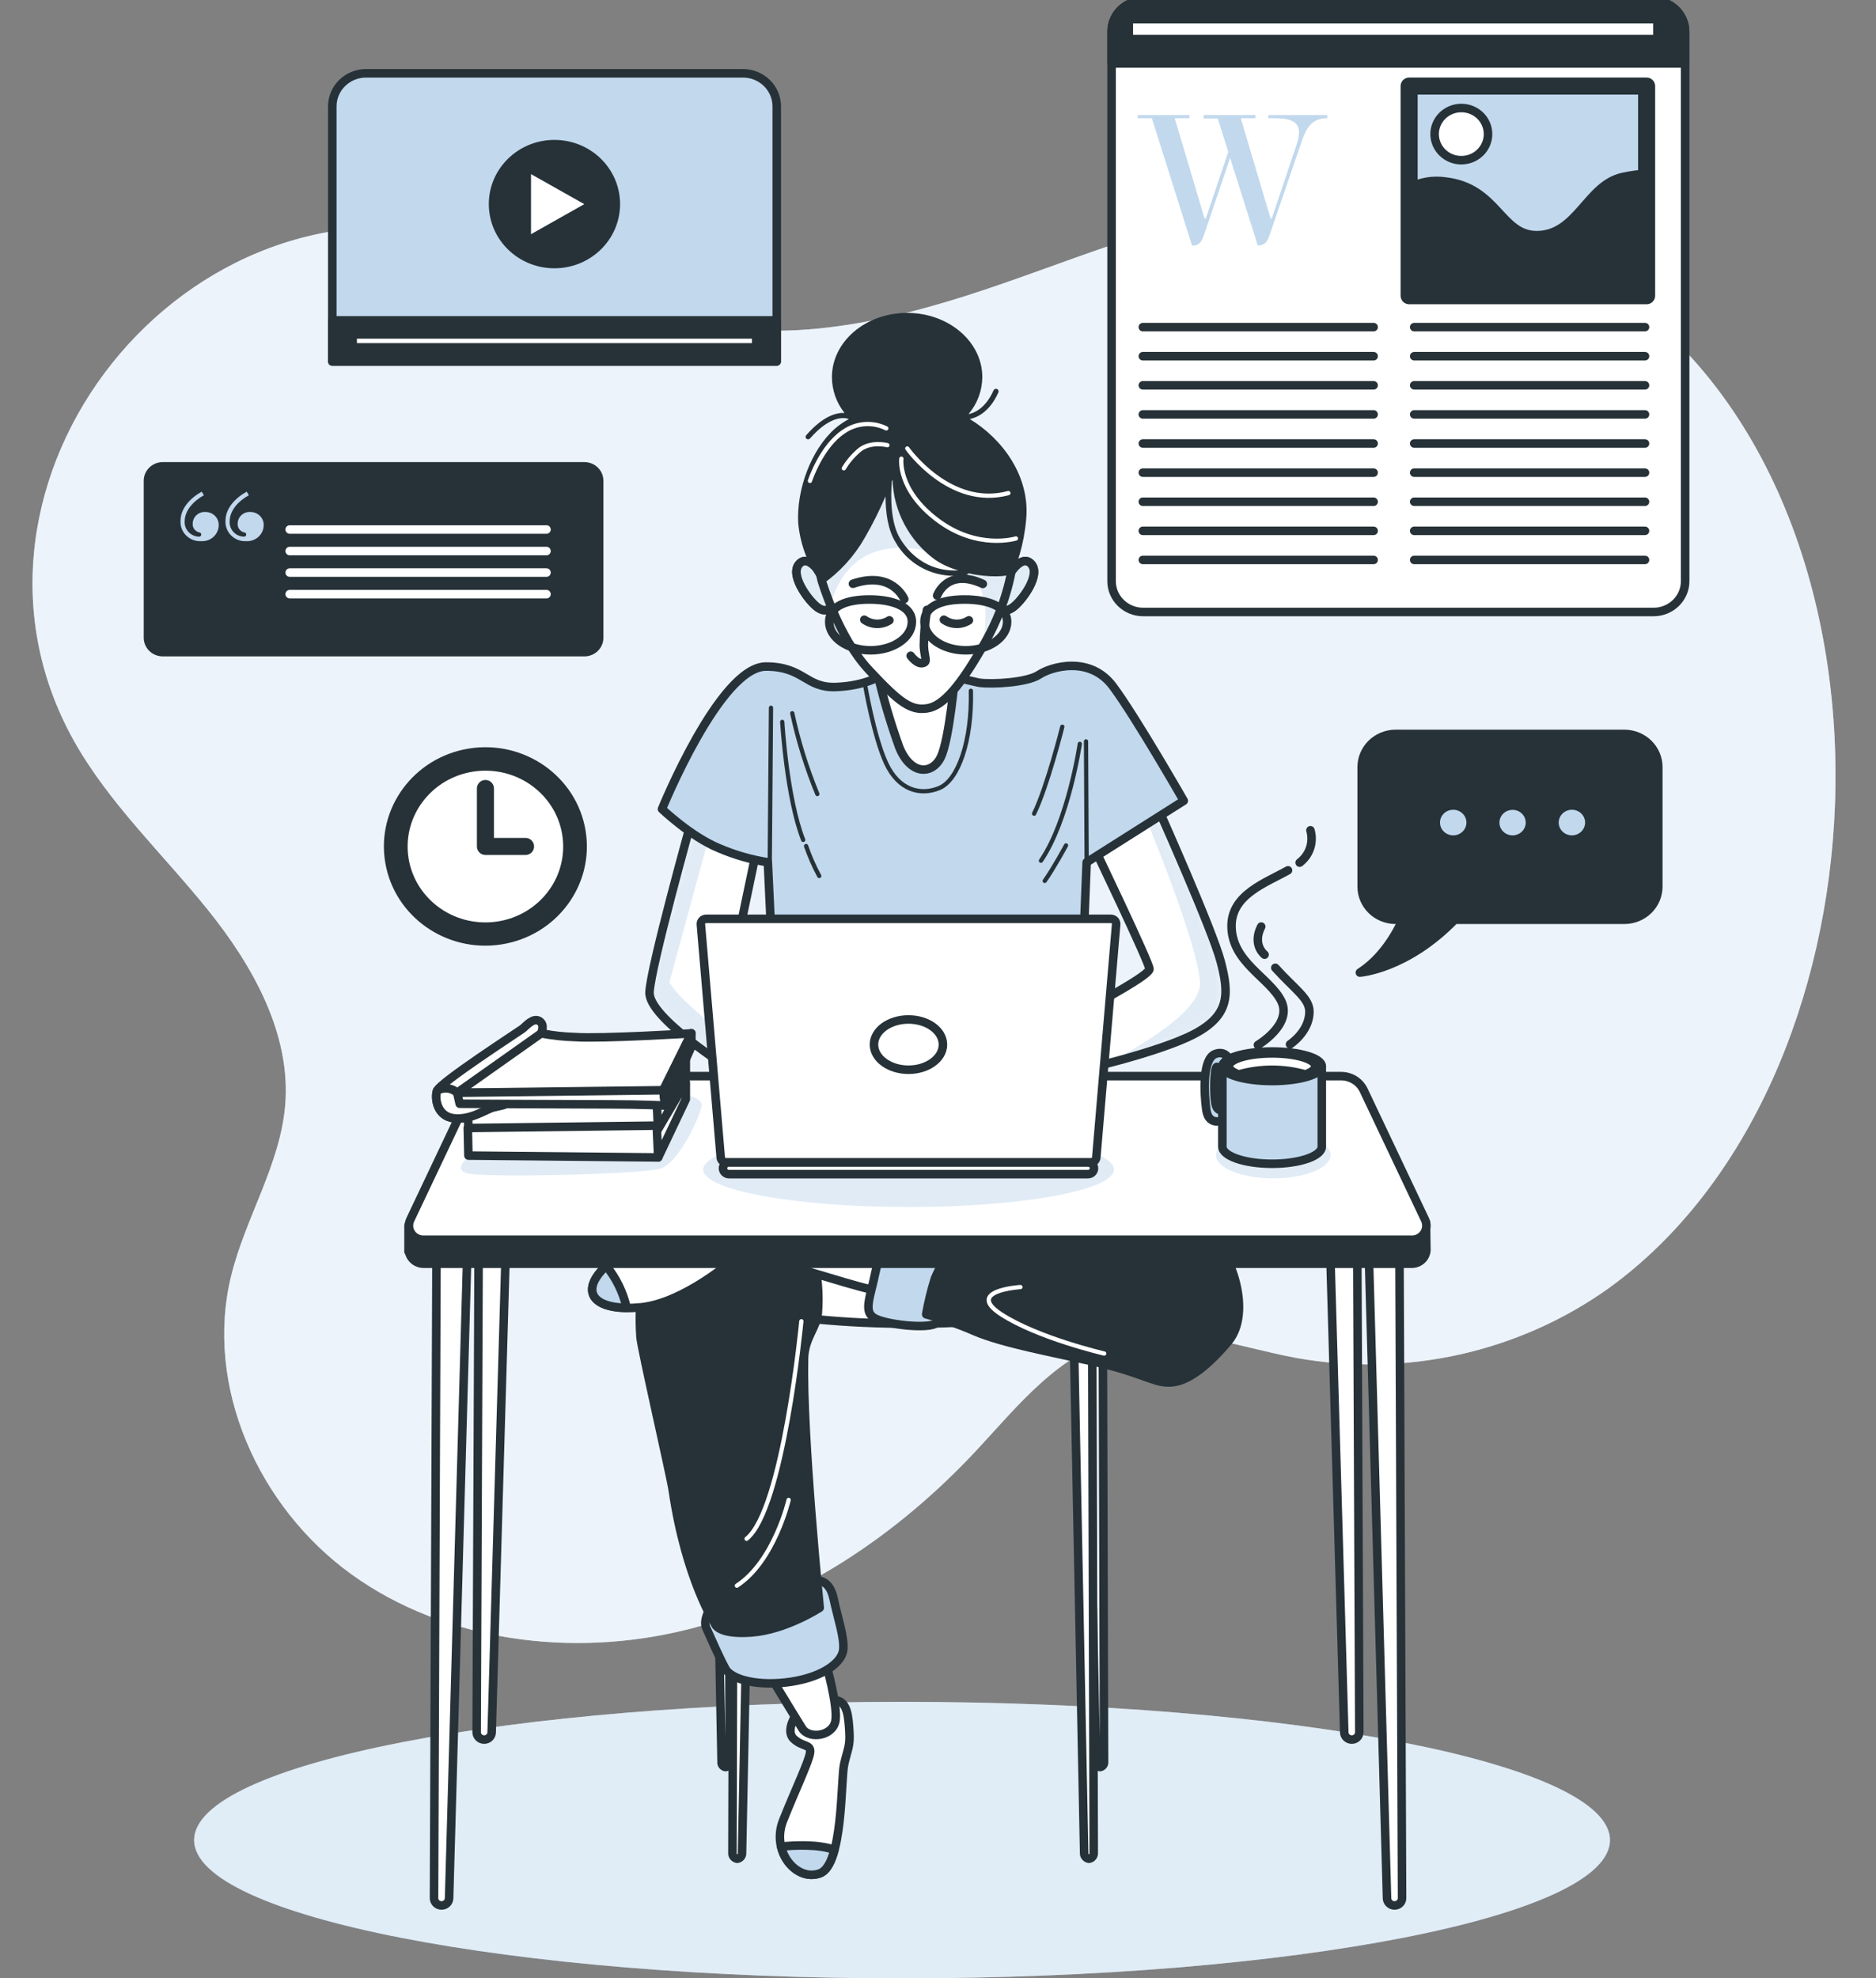 <svg width="220" height="232" viewBox="0 0 220 232" fill="none" xmlns="http://www.w3.org/2000/svg">
<rect x="0" y="0" width="220" height="232" fill="#808080" stroke="none"/>
<g clip-path="url(#clip0_119_443)">
<path d="M215.186 94.431C216.125 69.594 206.989 44.456 186.85 32.493C176.909 26.586 165.286 23.126 153.657 23.636C141.181 24.181 129.435 29.14 117.67 33.23C105.906 37.32 93.166 40.588 81.039 37.686C72.265 35.587 64.547 30.4 55.865 28.037C21.659 18.736 -8.126 56.641 8.612 86.774C12.72 94.162 19.05 100.086 24.373 106.701C29.697 113.315 34.16 121.302 33.442 129.68C32.828 136.618 28.8 142.794 27.124 149.558C23.919 162.517 30.28 176.771 41.277 184.669C52.273 192.566 67.108 194.407 80.37 191.157C93.632 187.907 105.298 179.955 114.49 170.109C119.402 164.832 124.216 158.667 131.283 156.874C138.068 155.159 145.061 157.954 151.944 159.237C158.307 160.386 164.844 160.256 171.154 158.854C177.464 157.452 183.415 154.807 188.643 151.082C205.251 139.082 214.339 116.877 215.186 94.431Z" fill="#C1D8ED"/>
<path opacity="0.7" d="M215.186 94.431C216.125 69.594 206.989 44.456 186.85 32.493C176.909 26.586 165.286 23.126 153.657 23.636C141.181 24.181 129.435 29.14 117.67 33.23C105.906 37.32 93.166 40.588 81.039 37.686C72.265 35.587 64.547 30.4 55.865 28.037C21.659 18.736 -8.126 56.641 8.612 86.774C12.72 94.162 19.05 100.086 24.373 106.701C29.697 113.315 34.16 121.302 33.442 129.68C32.828 136.618 28.8 142.794 27.124 149.558C23.919 162.517 30.28 176.771 41.277 184.669C52.273 192.566 67.108 194.407 80.37 191.157C93.632 187.907 105.298 179.955 114.49 170.109C119.402 164.832 124.216 158.667 131.283 156.874C138.068 155.159 145.061 157.954 151.944 159.237C158.307 160.386 164.844 160.256 171.154 158.854C177.464 157.452 183.415 154.807 188.643 151.082C205.251 139.082 214.339 116.877 215.186 94.431Z" fill="white"/>
<path d="M105.784 232.012C151.634 232.012 188.803 224.752 188.803 215.797C188.803 206.842 151.634 199.582 105.784 199.582C59.934 199.582 22.765 206.842 22.765 215.797C22.765 224.752 59.934 232.012 105.784 232.012Z" fill="#C1D8ED"/>
<path opacity="0.5" d="M105.784 232.012C151.634 232.012 188.803 224.752 188.803 215.797C188.803 206.842 151.634 199.582 105.784 199.582C59.934 199.582 22.765 206.842 22.765 215.797C22.765 224.752 59.934 232.012 105.784 232.012Z" fill="white"/>
<path d="M193.917 0.093H134.058C132.013 0.093 130.355 1.712 130.355 3.709V68.155C130.355 70.152 132.013 71.771 134.058 71.771H193.917C195.962 71.771 197.619 70.152 197.619 68.155V3.709C197.619 1.712 195.962 0.093 193.917 0.093Z" fill="white" stroke="#263238" stroke-linecap="round" stroke-linejoin="round"/>
<path d="M134.058 0.093H193.911C194.888 0.093 195.825 0.473 196.516 1.147C197.207 1.822 197.595 2.737 197.595 3.692V7.446H130.356V3.71C130.353 3.234 130.447 2.763 130.632 2.323C130.818 1.883 131.09 1.484 131.434 1.147C131.779 0.811 132.188 0.545 132.638 0.364C133.088 0.183 133.571 0.091 134.058 0.093Z" fill="#263238" stroke="#263238" stroke-linecap="round" stroke-linejoin="round"/>
<path d="M134.021 38.363H161.086" stroke="#263238" stroke-linecap="round" stroke-linejoin="round"/>
<path d="M134.021 41.775H161.086" stroke="#263238" stroke-linecap="round" stroke-linejoin="round"/>
<path d="M134.021 45.187H161.086" stroke="#263238" stroke-linecap="round" stroke-linejoin="round"/>
<path d="M134.021 48.599H161.086" stroke="#263238" stroke-linecap="round" stroke-linejoin="round"/>
<path d="M134.021 52.012H161.086" stroke="#263238" stroke-linecap="round" stroke-linejoin="round"/>
<path d="M134.021 55.43H161.086" stroke="#263238" stroke-linecap="round" stroke-linejoin="round"/>
<path d="M134.021 58.842H161.086" stroke="#263238" stroke-linecap="round" stroke-linejoin="round"/>
<path d="M134.021 62.254H161.086" stroke="#263238" stroke-linecap="round" stroke-linejoin="round"/>
<path d="M134.021 65.666H161.086" stroke="#263238" stroke-linecap="round" stroke-linejoin="round"/>
<path d="M165.845 38.363H192.91" stroke="#263238" stroke-linecap="round" stroke-linejoin="round"/>
<path d="M165.845 41.775H192.91" stroke="#263238" stroke-linecap="round" stroke-linejoin="round"/>
<path d="M165.845 45.187H192.91" stroke="#263238" stroke-linecap="round" stroke-linejoin="round"/>
<path d="M165.845 48.599H192.91" stroke="#263238" stroke-linecap="round" stroke-linejoin="round"/>
<path d="M165.845 52.012H192.91" stroke="#263238" stroke-linecap="round" stroke-linejoin="round"/>
<path d="M165.845 55.43H192.91" stroke="#263238" stroke-linecap="round" stroke-linejoin="round"/>
<path d="M165.845 58.842H192.91" stroke="#263238" stroke-linecap="round" stroke-linejoin="round"/>
<path d="M165.845 62.254H192.91" stroke="#263238" stroke-linecap="round" stroke-linejoin="round"/>
<path d="M165.845 65.666H192.91" stroke="#263238" stroke-linecap="round" stroke-linejoin="round"/>
<path d="M152.122 16.758C152.255 16.352 152.326 15.93 152.331 15.504C152.331 13.951 150.716 13.861 149.132 13.861H148.733V13.495H155.646V13.861C153.847 13.861 153.19 14.982 152.632 16.644L148.947 27.384C148.671 28.181 148.438 28.775 147.572 28.775H147.498L144.257 18.515L141.242 27.407C140.959 28.205 140.726 28.799 139.86 28.799H139.793L135.077 13.861H133.419V13.495H139.486V13.861H137.76L141.26 25.627H141.401L144.042 17.813L142.814 13.891H141.156V13.495H147.228V13.861H145.503L149.003 25.627H149.138L152.122 16.758Z" fill="#C1D8ED"/>
<path d="M193.1 10.095H165.249V34.681H193.1V10.095Z" fill="#C1D8ED" stroke="#263238" stroke-width="2" stroke-linecap="round" stroke-linejoin="round"/>
<path d="M193.1 20.373C192.166 20.425 191.238 20.552 190.325 20.751C186.094 21.651 184.989 27.581 180.206 27.581C175.97 27.581 175.607 22.011 169.535 21.291C168.057 21.064 166.544 21.325 165.237 22.035V34.681H193.1V20.373Z" fill="#263238" stroke="#263238" stroke-linecap="round" stroke-linejoin="round"/>
<path d="M174.502 15.72C174.503 16.326 174.32 16.918 173.977 17.422C173.633 17.926 173.144 18.319 172.572 18.551C171.999 18.783 171.369 18.844 170.761 18.727C170.153 18.609 169.595 18.317 169.156 17.889C168.718 17.461 168.42 16.916 168.299 16.322C168.178 15.728 168.241 15.112 168.479 14.553C168.717 13.994 169.119 13.516 169.635 13.181C170.151 12.845 170.757 12.667 171.377 12.668C172.206 12.668 173.001 12.989 173.587 13.562C174.173 14.134 174.502 14.911 174.502 15.72Z" fill="white" stroke="#263238" stroke-linecap="round" stroke-linejoin="round"/>
<path d="M194.371 2.246H132.375V4.579H194.371V2.246Z" fill="white" stroke="#263238" stroke-linecap="round" stroke-linejoin="round"/>
<path d="M190.503 86.072H163.665C162.61 86.072 161.598 86.482 160.851 87.21C160.105 87.939 159.686 88.927 159.686 89.958V103.978C159.686 105.009 160.105 105.997 160.851 106.726C161.598 107.455 162.61 107.864 163.665 107.864H164.488C163.653 109.663 162.032 112.421 159.471 114.059C159.471 114.059 164.917 113.687 170.591 107.864H190.49C191.546 107.864 192.558 107.455 193.304 106.726C194.05 105.997 194.469 105.009 194.469 103.978V89.958C194.469 88.93 194.052 87.943 193.308 87.215C192.565 86.486 191.556 86.076 190.503 86.072Z" fill="#263238" stroke="#263238" stroke-linecap="round" stroke-linejoin="round"/>
<path d="M172.47 96.471C172.471 96.074 172.352 95.686 172.127 95.356C171.902 95.025 171.582 94.768 171.207 94.615C170.832 94.463 170.419 94.423 170.02 94.5C169.622 94.577 169.256 94.768 168.969 95.048C168.682 95.329 168.486 95.686 168.407 96.075C168.328 96.465 168.369 96.868 168.525 97.234C168.681 97.6 168.945 97.913 169.283 98.133C169.622 98.352 170.019 98.469 170.425 98.468C170.967 98.466 171.486 98.255 171.869 97.881C172.252 97.507 172.468 97 172.47 96.471Z" fill="#C1D8ED" stroke="#263238" stroke-linecap="round" stroke-linejoin="round"/>
<path d="M179.426 96.471C179.426 96.076 179.306 95.69 179.082 95.361C178.857 95.033 178.538 94.777 178.164 94.626C177.79 94.474 177.379 94.435 176.983 94.512C176.586 94.589 176.222 94.779 175.936 95.058C175.65 95.338 175.455 95.694 175.376 96.081C175.297 96.469 175.338 96.87 175.493 97.235C175.647 97.6 175.909 97.912 176.246 98.131C176.582 98.351 176.977 98.468 177.382 98.468C177.923 98.466 178.442 98.255 178.826 97.881C179.209 97.507 179.425 97 179.426 96.471Z" fill="#C1D8ED" stroke="#263238" stroke-linecap="round" stroke-linejoin="round"/>
<path d="M186.389 96.471C186.39 96.074 186.271 95.686 186.046 95.356C185.822 95.026 185.502 94.768 185.127 94.616C184.753 94.463 184.34 94.423 183.942 94.499C183.544 94.576 183.178 94.766 182.89 95.046C182.603 95.326 182.407 95.683 182.327 96.072C182.248 96.46 182.288 96.863 182.443 97.23C182.598 97.596 182.861 97.909 183.198 98.13C183.536 98.35 183.932 98.468 184.338 98.468C184.881 98.466 185.4 98.255 185.785 97.881C186.169 97.507 186.386 97 186.389 96.471Z" fill="#C1D8ED" stroke="#263238" stroke-linecap="round" stroke-linejoin="round"/>
<path d="M42.916 8.596H87.124C88.176 8.596 89.185 9.004 89.928 9.731C90.672 10.457 91.09 11.443 91.09 12.47V42.399H38.968V12.47C38.968 11.446 39.383 10.463 40.123 9.737C40.863 9.011 41.867 8.601 42.916 8.596Z" fill="#C1D8ED" stroke="#263238" stroke-linecap="round" stroke-linejoin="round"/>
<path d="M91.066 37.572H38.968V42.382H91.066V37.572Z" fill="#263238" stroke="#263238" stroke-linecap="round" stroke-linejoin="round"/>
<path d="M88.684 39.215H41.356V40.739H88.684V39.215Z" fill="white" stroke="#263238" stroke-linecap="round" stroke-linejoin="round"/>
<path d="M65.02 30.963C68.994 30.963 72.216 27.817 72.216 23.935C72.216 20.054 68.994 16.907 65.02 16.907C61.045 16.907 57.824 20.054 57.824 23.935C57.824 27.817 61.045 30.963 65.02 30.963Z" fill="#263238" stroke="#263238" stroke-linecap="round" stroke-linejoin="round"/>
<path d="M61.772 19.564L69.539 23.941L61.772 28.319V19.564Z" fill="white" stroke="#263238" stroke-linecap="round" stroke-linejoin="round"/>
<path d="M68.532 54.692H19.087C18.13 54.692 17.355 55.449 17.355 56.383V74.787C17.355 75.721 18.13 76.478 19.087 76.478H68.532C69.488 76.478 70.263 75.721 70.263 74.787V56.383C70.263 55.449 69.488 54.692 68.532 54.692Z" fill="#263238" stroke="#263238" stroke-linecap="round" stroke-linejoin="round"/>
<path d="M23.654 57.66L23.912 58.08C22.746 58.716 21.659 59.831 21.659 61.139C21.644 61.363 21.675 61.589 21.75 61.801C21.826 62.014 21.944 62.21 22.098 62.377C22.252 62.545 22.438 62.681 22.646 62.777C22.855 62.873 23.081 62.928 23.311 62.938C23.483 62.938 23.599 62.854 23.599 62.686C23.599 62.518 23.513 62.464 23.341 62.434C23.11 62.373 22.907 62.233 22.771 62.04C22.635 61.846 22.574 61.612 22.598 61.379C22.603 61.193 22.646 61.009 22.725 60.84C22.805 60.67 22.919 60.519 23.06 60.393C23.201 60.268 23.367 60.172 23.547 60.112C23.728 60.051 23.919 60.028 24.109 60.041C24.316 60.042 24.52 60.083 24.711 60.163C24.901 60.242 25.073 60.358 25.217 60.503C25.36 60.648 25.473 60.82 25.547 61.009C25.622 61.197 25.657 61.399 25.65 61.601C25.647 61.855 25.592 62.105 25.487 62.337C25.383 62.57 25.232 62.779 25.043 62.954C24.853 63.128 24.63 63.263 24.387 63.351C24.143 63.439 23.883 63.478 23.624 63.466C23.301 63.486 22.978 63.44 22.674 63.331C22.371 63.221 22.095 63.051 21.863 62.83C21.631 62.61 21.45 62.344 21.33 62.051C21.21 61.757 21.155 61.443 21.168 61.127C21.149 59.609 22.347 58.386 23.654 57.66ZM28.929 57.66L29.187 58.08C28.014 58.716 26.933 59.831 26.933 61.139C26.918 61.364 26.948 61.589 27.023 61.802C27.098 62.015 27.216 62.212 27.37 62.379C27.524 62.547 27.711 62.683 27.919 62.779C28.128 62.875 28.355 62.929 28.585 62.938C28.757 62.938 28.873 62.854 28.873 62.686C28.873 62.518 28.788 62.464 28.616 62.434C28.384 62.373 28.182 62.233 28.046 62.04C27.91 61.846 27.848 61.612 27.873 61.379C27.876 61.192 27.919 61.008 27.998 60.839C28.077 60.669 28.191 60.517 28.332 60.391C28.474 60.266 28.64 60.17 28.821 60.11C29.001 60.05 29.193 60.027 29.383 60.041C29.59 60.042 29.795 60.083 29.985 60.163C30.175 60.242 30.347 60.358 30.491 60.503C30.635 60.648 30.747 60.82 30.821 61.009C30.896 61.197 30.931 61.399 30.924 61.601C30.92 61.854 30.864 62.104 30.76 62.337C30.655 62.569 30.504 62.778 30.315 62.952C30.126 63.126 29.903 63.261 29.66 63.349C29.416 63.437 29.157 63.477 28.898 63.466C28.576 63.485 28.253 63.439 27.95 63.329C27.647 63.219 27.371 63.048 27.139 62.828C26.908 62.608 26.727 62.343 26.606 62.05C26.486 61.757 26.43 61.442 26.442 61.127C26.418 59.609 27.615 58.386 28.929 57.66Z" fill="#C1D8ED"/>
<path d="M33.976 62.098H64.087" stroke="white" stroke-linecap="round" stroke-linejoin="round"/>
<path d="M33.976 64.622H64.087" stroke="white" stroke-linecap="round" stroke-linejoin="round"/>
<path d="M33.976 67.147H64.087" stroke="white" stroke-linecap="round" stroke-linejoin="round"/>
<path d="M33.976 69.678H64.087" stroke="white" stroke-linecap="round" stroke-linejoin="round"/>
<path d="M58.759 110.256C64.974 109.266 69.19 103.542 68.175 97.472C67.161 91.403 61.3 87.285 55.086 88.276C48.871 89.266 44.655 94.99 45.669 101.06C46.684 107.13 52.544 111.247 58.759 110.256Z" fill="#263238" stroke="#263238" stroke-linecap="round" stroke-linejoin="round"/>
<path d="M64.154 105.479C67.66 101.58 67.266 95.643 63.274 92.218C59.281 88.794 53.202 89.179 49.696 93.078C46.189 96.978 46.583 102.915 50.576 106.339C54.569 109.764 60.648 109.379 64.154 105.479Z" fill="white" stroke="#263238" stroke-linecap="round" stroke-linejoin="round"/>
<path d="M56.927 92.471V99.266H61.63" stroke="#263238" stroke-width="2" stroke-linecap="round" stroke-linejoin="round"/>
<path d="M128.262 99.289C128.262 99.289 134.801 112.919 134.801 113.639C134.801 114.358 128.999 117.441 127.893 118.088C127.036 118.565 126.153 118.996 125.247 119.377L125.91 125.692C125.91 125.692 135.9 123.467 140.087 121.242C144.275 119.018 144.128 116.505 143.157 112.775C142.187 109.045 135.734 94.629 135.734 94.629L128.262 99.289Z" fill="white"/>
<mask id="mask0_119_443" style="mask-type:alpha" maskUnits="userSpaceOnUse" x="125" y="94" width="19" height="32">
<path d="M128.262 99.289C128.262 99.289 134.801 112.919 134.801 113.639C134.801 114.358 128.999 117.441 127.893 118.088C127.036 118.565 126.153 118.996 125.247 119.377L125.91 125.692C125.91 125.692 135.9 123.467 140.087 121.242C144.275 119.018 144.128 116.505 143.157 112.775C142.187 109.045 135.734 94.629 135.734 94.629L128.262 99.289Z" fill="black"/>
</mask>
<g mask="url(#mask0_119_443)">
<g style="mix-blend-mode:multiply" opacity="0.5">
<path d="M140.069 121.242C144.256 119.018 144.109 116.505 143.139 112.775C142.169 109.045 135.716 94.629 135.716 94.629L134.672 95.277L134.34 95.877C134.34 95.877 140.364 110.317 140.726 115.126C140.972 118.358 134.31 122.388 129.907 124.69C133.174 123.845 137.619 122.544 140.069 121.242Z" fill="#C1D8ED"/>
</g>
</g>
<path d="M128.262 99.289C128.262 99.289 134.801 112.919 134.801 113.639C134.801 114.358 128.999 117.441 127.893 118.088C127.036 118.565 126.153 118.996 125.247 119.377L125.91 125.692C125.91 125.692 135.9 123.467 140.087 121.242C144.275 119.018 144.128 116.505 143.157 112.775C142.187 109.045 135.734 94.629 135.734 94.629L128.262 99.289Z" stroke="#263238" stroke-linecap="round" stroke-linejoin="round"/>
<path d="M81.082 96.279C81.082 96.279 76.311 113.351 76.17 116.367C76.029 119.384 85.644 125.332 85.994 125.692C86.344 126.052 85.448 115.318 85.448 115.318L88.708 99.727L81.082 96.279Z" fill="white"/>
<mask id="mask1_119_443" style="mask-type:alpha" maskUnits="userSpaceOnUse" x="76" y="96" width="13" height="30">
<path d="M81.082 96.279C81.082 96.279 76.311 113.351 76.17 116.367C76.029 119.384 85.644 125.332 85.994 125.692C86.344 126.052 85.448 115.318 85.448 115.318L88.708 99.727L81.082 96.279Z" fill="black"/>
</mask>
<g mask="url(#mask1_119_443)">
<g style="mix-blend-mode:multiply" opacity="0.5">
<path d="M83.268 97.676L83.163 97.214L81.082 96.279C81.082 96.279 76.311 113.351 76.17 116.367C76.029 119.384 85.644 125.332 85.994 125.692C86.135 125.836 86.08 124.229 85.963 122.244C83.102 119.875 78.994 116.541 78.516 115.138" fill="#C1D8ED"/>
</g>
</g>
<path d="M81.082 96.279C81.082 96.279 76.311 113.351 76.17 116.367C76.029 119.384 85.644 125.332 85.994 125.692C86.344 126.052 85.448 115.318 85.448 115.318L88.708 99.727L81.082 96.279Z" stroke="#263238" stroke-linecap="round" stroke-linejoin="round"/>
<path d="M103.487 79.128C103.487 79.128 101.645 80.424 98.053 80.567C94.461 80.711 94.289 78.169 89.825 78.169C84.416 78.169 77.631 94.881 77.631 94.881C77.631 94.881 81.008 98.114 84.318 99.475C86.149 100.258 88.073 100.812 90.046 101.124L90.562 112.104H126.997L127.433 101.124L138.823 93.91C138.823 93.91 133.235 84.153 130.521 80.496C127.807 76.838 123.245 78.199 121.852 79.128C120.458 80.058 116.326 80.28 114.803 80.064C112.816 79.634 110.853 79.108 108.921 78.487C108.921 78.487 106.575 76.58 103.487 79.128Z" fill="#C1D8ED" stroke="#263238" stroke-linecap="round" stroke-linejoin="round"/>
<path d="M90.415 83.002L90.268 101.226" stroke="#263238" stroke-width="0.5" stroke-linecap="round" stroke-linejoin="round"/>
<path d="M91.735 84.657C91.735 84.657 92.251 93.55 94.191 98.503" stroke="#263238" stroke-width="0.5" stroke-linecap="round" stroke-linejoin="round"/>
<path d="M94.529 99.217C94.948 100.426 95.463 101.601 96.07 102.731" stroke="#263238" stroke-width="0.5" stroke-linecap="round" stroke-linejoin="round"/>
<path d="M92.908 83.65C93.605 86.883 94.589 90.052 95.849 93.118" stroke="#263238" stroke-width="0.5" stroke-linecap="round" stroke-linejoin="round"/>
<path d="M124.578 85.227C124.578 85.227 122.816 92.261 121.269 95.421" stroke="#263238" stroke-width="0.5" stroke-linecap="round" stroke-linejoin="round"/>
<path d="M127.433 101.154L127.359 86.948" stroke="#263238" stroke-width="0.5" stroke-linecap="round" stroke-linejoin="round"/>
<path d="M126.629 87.236C126.629 87.236 125.302 96.231 122.073 100.938" stroke="#263238" stroke-width="0.5" stroke-linecap="round" stroke-linejoin="round"/>
<path d="M125.014 99.145C125.014 99.145 123.54 101.874 122.515 103.307" stroke="#263238" stroke-width="0.5" stroke-linecap="round" stroke-linejoin="round"/>
<path d="M101.43 80.208C101.43 80.208 102.462 86.378 103.929 89.532C105.397 92.687 107.969 93.334 110.174 92.405C112.378 91.475 113.993 86.876 113.858 81.011" stroke="#263238" stroke-width="0.5" stroke-linecap="round" stroke-linejoin="round"/>
<path d="M96.217 67.291C96.217 67.291 94.817 64.928 93.719 66.146C92.619 67.363 94.603 70.164 95.702 71.093C96.801 72.023 97.611 71.453 97.544 70.452C97.476 69.45 96.217 67.291 96.217 67.291Z" fill="#C1D8ED" stroke="#263238" stroke-linecap="round" stroke-linejoin="round"/>
<path opacity="0.5" d="M96.217 67.291C96.217 67.291 94.817 64.928 93.719 66.146C92.619 67.363 94.603 70.164 95.702 71.093C96.801 72.023 97.611 71.453 97.544 70.452C97.476 69.45 96.217 67.291 96.217 67.291Z" fill="white"/>
<path d="M96.217 67.291C96.217 67.291 94.817 64.928 93.719 66.146C92.619 67.363 94.603 70.164 95.702 71.093C96.801 72.023 97.611 71.453 97.544 70.452C97.476 69.45 96.217 67.291 96.217 67.291Z" stroke="#263238" stroke-linecap="round" stroke-linejoin="round"/>
<path d="M118.438 67.291C118.438 67.291 119.832 64.928 120.937 66.146C122.042 67.363 120.053 70.164 118.954 71.093C117.854 72.023 117.038 71.453 117.112 70.452C117.185 69.45 118.438 67.291 118.438 67.291Z" fill="#C1D8ED" stroke="#263238" stroke-linecap="round" stroke-linejoin="round"/>
<path opacity="0.5" d="M118.438 67.291C118.438 67.291 119.832 64.928 120.937 66.146C122.042 67.363 120.053 70.164 118.954 71.093C117.854 72.023 117.038 71.453 117.112 70.452C117.185 69.45 118.438 67.291 118.438 67.291Z" fill="white"/>
<path d="M118.438 67.291C118.438 67.291 119.832 64.928 120.937 66.146C122.042 67.363 120.053 70.164 118.954 71.093C117.854 72.023 117.038 71.453 117.112 70.452C117.185 69.45 118.438 67.291 118.438 67.291Z" stroke="#263238" stroke-linecap="round" stroke-linejoin="round"/>
<path d="M102.824 78.63C103.517 81.692 104.401 84.71 105.47 87.667C106.796 90.894 109.289 90.894 110.321 88.813C111.352 86.732 112.009 78.978 112.009 78.978C112.009 78.978 105.102 79.92 102.824 78.63Z" fill="white" stroke="#263238" stroke-linecap="round" stroke-linejoin="round"/>
<path d="M96.364 68.082C96.364 68.082 98.274 74.679 101.89 78.558C105.507 82.438 106.802 83.356 108.724 83.074C110.646 82.792 112.691 80.352 115.552 75.278C118.413 70.205 118.622 66.314 118.861 65.954C119.101 65.594 118.247 58.422 114.158 55.334C110.069 52.245 105.488 50.89 101.522 54.26C97.556 57.63 95.038 63.129 96.364 68.082Z" fill="white"/>
<mask id="mask2_119_443" style="mask-type:alpha" maskUnits="userSpaceOnUse" x="96" y="52" width="23" height="32">
<path d="M96.364 68.082C96.364 68.082 98.274 74.679 101.89 78.558C105.507 82.438 106.802 83.356 108.724 83.074C110.646 82.792 112.691 80.352 115.552 75.278C118.413 70.205 118.622 66.314 118.861 65.954C119.101 65.594 118.247 58.422 114.158 55.334C110.069 52.245 105.488 50.89 101.522 54.26C97.556 57.63 95.038 63.129 96.364 68.082Z" fill="black"/>
</mask>
<g mask="url(#mask2_119_443)">
<g style="mix-blend-mode:multiply" opacity="0.5">
<path d="M114.14 55.309C110.026 52.227 105.47 50.866 101.504 54.236C97.537 57.606 95.038 63.129 96.365 68.082C96.365 68.082 96.727 69.353 97.445 71.081C97.443 70.859 97.474 70.639 97.537 70.427C98.415 67.71 101.006 62.452 109.725 64.862C116.651 66.769 115.804 72.718 115.159 75.89L115.534 75.23C118.401 70.139 118.604 66.265 118.843 65.906C119.083 65.546 118.254 58.398 114.14 55.309Z" fill="#C1D8ED"/>
</g>
</g>
<path d="M96.364 68.082C96.364 68.082 98.274 74.679 101.89 78.558C105.507 82.438 106.802 83.356 108.724 83.074C110.646 82.792 112.691 80.352 115.552 75.278C118.413 70.205 118.622 66.314 118.861 65.954C119.101 65.594 118.247 58.422 114.158 55.334C110.069 52.245 105.488 50.89 101.522 54.26C97.556 57.63 95.038 63.129 96.364 68.082Z" stroke="#263238" stroke-linecap="round" stroke-linejoin="round"/>
<path d="M108.706 71.525C108.478 72.925 108.355 74.34 108.338 75.759C108.411 77.192 108.853 77.624 108.19 77.768C107.527 77.912 106.796 76.904 106.796 76.904" stroke="#263238" stroke-linecap="round" stroke-linejoin="round"/>
<path d="M101.356 72.676C101.782 72.978 102.291 73.146 102.816 73.159C103.34 73.172 103.857 73.029 104.298 72.748" stroke="#263238" stroke-linecap="round" stroke-linejoin="round"/>
<path d="M110.689 72.676C111.114 72.977 111.622 73.145 112.145 73.158C112.669 73.171 113.185 73.028 113.624 72.748" stroke="#263238" stroke-linecap="round" stroke-linejoin="round"/>
<path d="M106.047 70.26C106.047 70.26 104.647 66.883 100.024 68.46" stroke="#263238" stroke-linecap="round" stroke-linejoin="round"/>
<path d="M109.897 69.846C109.897 69.846 111.07 66.541 115.257 68.478" stroke="#263238" stroke-linecap="round" stroke-linejoin="round"/>
<path d="M106.938 72.922C106.938 74.769 104.77 76.263 102.093 76.263C99.416 76.263 97.243 74.769 97.243 72.922C97.243 71.075 99.269 70.307 101.946 70.307C104.623 70.307 106.938 71.081 106.938 72.922Z" stroke="#263238" stroke-linecap="round" stroke-linejoin="round"/>
<path d="M118.106 72.922C118.106 74.769 115.933 76.263 113.256 76.263C110.579 76.263 108.411 74.769 108.411 72.922C108.411 71.075 110.431 70.307 113.108 70.307C115.785 70.307 118.106 71.081 118.106 72.922Z" stroke="#263238" stroke-linecap="round" stroke-linejoin="round"/>
<path d="M56.197 130.447L55.896 203.144C55.896 203.373 55.989 203.593 56.155 203.755C56.321 203.917 56.546 204.008 56.78 204.008C57.009 204.008 57.228 203.921 57.392 203.765C57.556 203.609 57.652 203.397 57.658 203.174L59.783 130.549L56.197 130.447Z" fill="white" stroke="#263238" stroke-linecap="round" stroke-linejoin="round"/>
<path d="M51.187 147.442L50.898 222.597C50.897 222.711 50.919 222.823 50.964 222.929C51.008 223.034 51.073 223.129 51.155 223.21C51.237 223.29 51.335 223.353 51.443 223.397C51.55 223.44 51.666 223.461 51.782 223.461C52.01 223.461 52.23 223.375 52.395 223.221C52.559 223.066 52.657 222.856 52.666 222.633L54.785 147.538L51.187 147.442Z" fill="white" stroke="#263238" stroke-linecap="round" stroke-linejoin="round"/>
<path d="M159.103 130.447L159.404 203.144C159.405 203.257 159.383 203.369 159.339 203.474C159.295 203.579 159.231 203.674 159.149 203.754C159.067 203.835 158.97 203.898 158.863 203.942C158.756 203.985 158.642 204.008 158.526 204.008C158.297 204.008 158.076 203.921 157.911 203.765C157.746 203.61 157.65 203.398 157.642 203.174L155.523 130.549L159.103 130.447Z" fill="white" stroke="#263238" stroke-linecap="round" stroke-linejoin="round"/>
<path d="M164.119 147.442L164.42 222.597C164.421 222.711 164.399 222.823 164.355 222.929C164.311 223.034 164.245 223.129 164.163 223.21C164.081 223.29 163.983 223.353 163.875 223.397C163.768 223.44 163.652 223.461 163.536 223.461C163.309 223.461 163.09 223.375 162.926 223.22C162.762 223.066 162.666 222.855 162.658 222.633L160.534 147.538L164.119 147.442Z" fill="white" stroke="#263238" stroke-linecap="round" stroke-linejoin="round"/>
<path d="M86.074 150.566L85.896 217.272C85.876 217.439 85.924 217.606 86.028 217.739C86.132 217.872 86.285 217.96 86.455 217.986C86.62 217.963 86.771 217.88 86.876 217.753C86.981 217.626 87.032 217.465 87.019 217.302L88.352 150.644L86.074 150.566Z" fill="white" stroke="#263238" stroke-linecap="round" stroke-linejoin="round"/>
<path d="M129.306 148.419L129.471 206.634C129.486 206.775 129.444 206.916 129.355 207.027C129.265 207.139 129.136 207.213 128.992 207.234C128.85 207.213 128.72 207.139 128.632 207.027C128.544 206.915 128.504 206.774 128.52 206.634L127.384 148.467L129.306 148.419Z" fill="white" stroke="#263238" stroke-linecap="round" stroke-linejoin="round"/>
<path d="M85.405 148.419L85.57 206.634C85.585 206.775 85.543 206.916 85.454 207.027C85.365 207.139 85.235 207.213 85.092 207.234C84.949 207.213 84.82 207.139 84.731 207.027C84.643 206.915 84.603 206.774 84.619 206.634L83.483 148.467L85.405 148.419Z" fill="white" stroke="#263238" stroke-linecap="round" stroke-linejoin="round"/>
<path d="M128.071 150.566L128.262 217.272C128.281 217.439 128.234 217.606 128.13 217.739C128.025 217.872 127.872 217.96 127.703 217.986C127.538 217.962 127.388 217.878 127.284 217.752C127.179 217.625 127.127 217.465 127.138 217.302L125.806 150.644L128.071 150.566Z" fill="white" stroke="#263238" stroke-linecap="round" stroke-linejoin="round"/>
<path d="M106.772 155.237C121.862 155.237 134.095 152.507 134.095 149.139C134.095 145.771 121.862 143.04 106.772 143.04C91.682 143.04 79.449 145.771 79.449 149.139C79.449 152.507 91.682 155.237 106.772 155.237Z" fill="white" stroke="#263238" stroke-linecap="round" stroke-linejoin="round"/>
<path d="M93.467 200.907C93.467 200.907 92.036 202.91 93.061 203.906C94.087 204.901 95.106 204.505 95.002 205.507C94.897 206.508 93.264 209.902 91.834 213.5C90.403 217.098 93.368 220.696 96.132 219.701C98.894 218.705 98.588 208.703 98.993 206.904C99.398 205.105 99.711 204.805 99.607 203.108C99.502 201.411 99.404 199.612 98.072 199.408C96.739 199.204 94.081 200.212 93.467 200.907Z" fill="white" stroke="#263238" stroke-linecap="round" stroke-linejoin="round"/>
<path d="M97.857 216.942C96.015 216.259 93.19 216.397 91.6 216.553C92.134 218.814 94.179 220.403 96.131 219.701C96.948 219.407 97.482 218.34 97.857 216.942Z" fill="#C1D8ED" stroke="#263238" stroke-linecap="round" stroke-linejoin="round"/>
<path d="M90.298 196.512C90.298 196.512 93.264 201.412 94.081 202.707C94.897 204.003 97.666 203.607 97.973 201.808C98.28 200.008 96.844 195.013 96.844 195.013L90.704 196.512H90.298Z" fill="white" stroke="#263238" stroke-linecap="round" stroke-linejoin="round"/>
<path d="M83.237 188.716C83.237 188.716 82.415 190.018 82.826 190.917C83.237 191.817 84.361 194.413 85.079 195.714C85.798 197.016 89.07 197.813 92.853 197.214C96.635 196.614 98.79 194.911 98.894 193.412C98.999 191.912 98.281 189.916 97.765 187.517C97.249 185.118 95.923 185.22 94.081 185.22C92.239 185.22 84.772 187.319 83.237 188.716Z" fill="#C1D8ED" stroke="#263238" stroke-linecap="round" stroke-linejoin="round"/>
<path d="M94.289 159.333C94.345 156.874 95.8 155.663 95.91 153.978C96.084 151.75 95.895 149.51 95.352 147.34L92.552 143.604C84.496 143.706 78.724 143.838 78.632 143.868C78.325 143.964 78.117 145.667 77.914 147.064C77.914 147.064 74.494 147.49 75.108 156.784C75.194 158.08 78.645 173.065 78.896 174.774C80.431 185.214 83.851 190.443 83.851 190.443C83.851 190.443 84.158 191.745 88.149 191.445C92.14 191.145 96.131 188.548 96.131 188.548C96.131 188.548 94.081 168.226 94.289 159.333Z" fill="#263238" stroke="#263238" stroke-linecap="round" stroke-linejoin="round"/>
<path d="M77.362 145.541C77.362 145.541 73.131 146.14 70.54 149.031C67.949 151.922 70.147 153.829 75.182 153.313C80.217 152.797 86.025 147.766 86.271 147.496C86.516 147.226 81.021 143.808 77.362 145.541Z" fill="white" stroke="#263238" stroke-linecap="round" stroke-linejoin="round"/>
<path d="M84.87 147.34C87.566 147.476 90.24 147.877 92.852 148.54C96.334 149.541 102.474 151.538 103.904 151.538C105.335 151.538 104.93 146.339 104.93 145.343C104.93 144.347 86.51 143.742 84.256 143.742C82.003 143.742 84.87 147.34 84.87 147.34Z" fill="white" stroke="#263238" stroke-linecap="round" stroke-linejoin="round"/>
<path d="M104.93 145.343C104.93 145.343 103.291 146.14 102.677 149.139C102.063 152.137 101.246 153.738 102.474 154.536C103.702 155.333 109.025 155.933 109.842 155.135C110.659 154.338 112.912 150.338 113.323 147.741C113.735 145.145 104.93 145.343 104.93 145.343Z" fill="#C1D8ED" stroke="#263238" stroke-linecap="round" stroke-linejoin="round"/>
<path d="M111.886 146.338C110.935 147.405 110.175 148.622 109.639 149.936C109.205 151.312 108.863 152.715 108.614 154.134C110.573 154.658 112.488 155.328 114.342 156.137C117.621 157.534 123.147 158.535 128.464 159.735C133.782 160.934 135.218 162.133 137.06 162.133C138.902 162.133 141.156 160.73 144.023 157.336C146.891 153.942 144.428 146.74 141.567 144.539C138.706 142.339 123.35 140.546 121.305 141.145C119.261 141.745 111.886 146.338 111.886 146.338Z" fill="#263238" stroke="#263238" stroke-linecap="round" stroke-linejoin="round"/>
<path d="M73.487 153.367C73.082 151.573 72.263 149.893 71.092 148.455C70.902 148.629 70.718 148.809 70.54 149.007C68.262 151.538 69.686 153.337 73.487 153.367Z" fill="#C1D8ED" stroke="#263238" stroke-linecap="round" stroke-linejoin="round"/>
<path d="M93.976 154.949C93.976 154.949 91.864 177.023 87.554 180.459" stroke="white" stroke-width="0.5" stroke-linecap="round" stroke-linejoin="round"/>
<path d="M92.484 175.902C92.484 175.902 90.808 183.097 86.412 185.958" stroke="white" stroke-width="0.5" stroke-linecap="round" stroke-linejoin="round"/>
<path d="M119.666 150.938C119.666 150.938 113.114 151.339 117.412 154.134C121.71 156.929 129.49 158.734 129.49 158.734" stroke="white" stroke-width="0.5" stroke-linecap="round" stroke-linejoin="round"/>
<path d="M167.226 143.376L165.016 141.433L159.907 130.639C159.665 130.148 159.285 129.735 158.811 129.447C158.337 129.159 157.789 129.009 157.23 129.014H58.008C57.449 129.008 56.9 129.157 56.424 129.445C55.949 129.733 55.568 130.147 55.325 130.639L48.958 144.084L47.908 143.706V146.782L47.957 146.746C48.019 147.156 48.233 147.531 48.557 147.799C48.881 148.067 49.294 148.211 49.719 148.203H165.513C165.961 148.213 166.395 148.053 166.723 147.757C167.052 147.46 167.25 147.05 167.275 146.614L167.226 143.376Z" fill="#263238" stroke="#263238" stroke-linecap="round" stroke-linejoin="round"/>
<path d="M165.513 145.391H49.719C49.432 145.402 49.147 145.342 48.891 145.216C48.634 145.09 48.415 144.903 48.253 144.671C48.091 144.44 47.992 144.172 47.965 143.893C47.938 143.614 47.983 143.333 48.098 143.076L55.325 127.827C55.566 127.334 55.947 126.919 56.423 126.631C56.898 126.343 57.449 126.194 58.008 126.202H157.23C157.789 126.195 158.338 126.345 158.812 126.632C159.286 126.92 159.666 127.335 159.907 127.827L167.134 143.076C167.249 143.333 167.295 143.614 167.268 143.893C167.241 144.172 167.141 144.44 166.979 144.671C166.817 144.903 166.598 145.09 166.341 145.216C166.085 145.342 165.8 145.402 165.513 145.391Z" fill="white" stroke="#263238" stroke-linecap="round" stroke-linejoin="round"/>
<g style="mix-blend-mode:multiply" opacity="0.5">
<path d="M55.583 135.149C55.583 135.149 52.961 136.906 54.6 137.547C56.24 138.189 75.083 137.709 77.38 137.067C79.676 136.426 82.292 130.507 82.292 129.548C82.292 128.588 78.988 127.899 77.773 127.845C76.557 127.791 60.495 128.744 60.495 128.744L55.583 135.149Z" fill="#C1D8ED"/>
</g>
<g style="mix-blend-mode:multiply" opacity="0.5">
<path d="M149.316 138.19C153.026 138.19 156.033 136.97 156.033 135.467C156.033 133.963 153.026 132.744 149.316 132.744C145.606 132.744 142.599 133.963 142.599 135.467C142.599 136.97 145.606 138.19 149.316 138.19Z" fill="#C1D8ED"/>
</g>
<g style="mix-blend-mode:multiply" opacity="0.5">
<path d="M106.551 141.553C119.854 141.553 130.638 139.582 130.638 137.151C130.638 134.721 119.854 132.75 106.551 132.75C93.248 132.75 82.464 134.721 82.464 137.151C82.464 139.582 93.248 141.553 106.551 141.553Z" fill="#C1D8ED"/>
</g>
<path d="M144.404 124.757C144.404 124.757 143.962 123.035 142.494 123.611C141.027 124.187 141.174 127.989 141.463 130.142C141.752 132.295 143.741 131.288 143.741 131.288V129.998C143.741 129.998 143.01 130.568 142.642 129.782C142.273 128.997 142.347 125.044 142.715 125.116C143.084 125.188 143.815 126.406 143.815 126.406C143.815 126.406 144.036 126.268 144.404 124.757Z" fill="#C1D8ED" stroke="#263238" stroke-linecap="round" stroke-linejoin="round"/>
<path d="M143.348 125.044V134.471C143.348 135.58 145.957 136.48 149.181 136.48C152.404 136.48 155.008 135.58 155.008 134.471V125.044H143.348Z" fill="#C1D8ED" stroke="#263238" stroke-linecap="round" stroke-linejoin="round"/>
<path d="M155.008 125.045C155.008 126.004 152.398 126.778 149.181 126.778C145.963 126.778 143.348 126.004 143.348 125.045C143.348 124.085 145.957 123.311 149.181 123.311C152.404 123.311 155.008 124.091 155.008 125.045Z" fill="white" stroke="#263238" stroke-linecap="round" stroke-linejoin="round"/>
<path d="M154.247 125.044C154.247 125.878 151.975 126.55 149.181 126.55C146.387 126.55 144.109 125.878 144.109 125.044C144.109 124.211 146.381 123.539 149.181 123.539C151.981 123.539 154.247 124.211 154.247 125.044Z" fill="white" stroke="#263238" stroke-linecap="round" stroke-linejoin="round"/>
<path d="M145.27 126.004C147.822 126.732 150.534 126.732 153.086 126.004C150.534 125.276 147.822 125.276 145.27 126.004Z" fill="#263238" stroke="#263238" stroke-linecap="round" stroke-linejoin="round"/>
<path d="M54.858 129.35L54.932 132.576L77.19 132.792V129.062L54.858 129.35Z" fill="white" stroke="#263238" stroke-linecap="round" stroke-linejoin="round"/>
<path d="M77.189 132.792L80.425 125.98V123.971L77.042 129.71L77.189 132.792Z" fill="white" stroke="#263238" stroke-linecap="round" stroke-linejoin="round"/>
<path d="M54.858 132.288L54.932 135.521L77.19 135.737V132.006L54.858 132.288Z" fill="white" stroke="#263238" stroke-linecap="round" stroke-linejoin="round"/>
<path d="M77.189 135.736L80.425 128.918V126.909L77.042 132.648L77.189 135.736Z" fill="white" stroke="#263238" stroke-linecap="round" stroke-linejoin="round"/>
<path d="M63.454 121.17C63.454 121.17 63.97 120.169 63.233 119.737C62.496 119.306 61.692 120.337 61.25 120.667C60.808 120.997 51.555 126.981 51.26 127.917C50.965 128.852 51.26 130.915 53.243 131.143C55.227 131.371 56.989 130.069 57.873 129.854C58.757 129.638 59.101 129.566 59.101 129.566L65.198 121.53L63.454 121.17Z" fill="white" stroke="#263238" stroke-linecap="round" stroke-linejoin="round"/>
<path d="M53.243 131.149C55.227 131.365 56.989 130.076 57.873 129.86C58.757 129.644 59.101 129.572 59.101 129.572L59.322 129.278L53.593 128.139C53.282 127.852 52.881 127.675 52.455 127.636C52.029 127.597 51.602 127.698 51.242 127.923C50.965 128.846 51.26 130.927 53.243 131.149Z" fill="white" stroke="#263238" stroke-linecap="round" stroke-linejoin="round"/>
<path d="M53.612 128.151H70.804C76.17 128.151 77.785 127.863 77.785 127.863L81.088 121.188C81.088 121.188 70.65 121.836 67.427 121.62C66.095 121.583 64.768 121.438 63.46 121.188L53.612 128.151Z" fill="white" stroke="#263238" stroke-linecap="round" stroke-linejoin="round"/>
<path d="M53.612 128.151L53.907 129.441C53.907 129.441 67.863 129.513 71.534 129.513C75.206 129.513 78 129.657 78 129.657L77.779 127.857L53.612 128.151Z" fill="white" stroke="#263238" stroke-linecap="round" stroke-linejoin="round"/>
<path d="M78 129.639L81.082 122.748V121.17L77.779 127.845L78 129.639Z" fill="white" stroke="#263238" stroke-linecap="round" stroke-linejoin="round"/>
<path d="M127.587 137.698H85.497C85.404 137.699 85.311 137.682 85.225 137.647C85.138 137.613 85.06 137.562 84.994 137.498C84.927 137.434 84.875 137.358 84.839 137.273C84.803 137.189 84.785 137.099 84.785 137.008C84.785 136.917 84.803 136.827 84.839 136.743C84.875 136.658 84.927 136.582 84.994 136.518C85.06 136.454 85.138 136.403 85.225 136.369C85.311 136.334 85.404 136.317 85.497 136.318H127.587C127.68 136.317 127.772 136.334 127.858 136.369C127.944 136.403 128.022 136.454 128.088 136.518C128.153 136.582 128.205 136.659 128.241 136.743C128.276 136.827 128.294 136.917 128.293 137.008C128.294 137.099 128.276 137.189 128.241 137.273C128.205 137.357 128.153 137.433 128.088 137.498C128.022 137.562 127.944 137.613 127.858 137.647C127.772 137.682 127.68 137.699 127.587 137.698Z" fill="white" stroke="#263238" stroke-linecap="round" stroke-linejoin="round"/>
<path d="M127.943 136.306H85.135C84.978 136.306 84.827 136.248 84.713 136.143C84.599 136.038 84.53 135.895 84.52 135.742L82.193 108.428C82.183 108.343 82.191 108.257 82.217 108.176C82.243 108.095 82.287 108.02 82.345 107.956C82.403 107.893 82.474 107.842 82.554 107.808C82.634 107.773 82.72 107.755 82.807 107.756H130.276C130.363 107.755 130.449 107.773 130.529 107.808C130.609 107.842 130.68 107.893 130.738 107.956C130.796 108.02 130.84 108.095 130.866 108.176C130.892 108.257 130.9 108.343 130.89 108.428L128.563 135.742C128.553 135.896 128.484 136.04 128.368 136.145C128.253 136.25 128.1 136.308 127.943 136.306Z" fill="white" stroke="#263238" stroke-linecap="round" stroke-linejoin="round"/>
<path d="M110.579 122.502C110.579 124.133 108.767 125.453 106.538 125.453C104.31 125.453 102.492 124.133 102.492 122.502C102.492 120.871 104.303 119.557 106.538 119.557C108.773 119.557 110.579 120.877 110.579 122.502Z" fill="white" stroke="#263238" stroke-linecap="round" stroke-linejoin="round"/>
<path d="M152.411 101.166C153.067 100.666 153.529 99.961 153.718 99.169C153.856 98.575 153.842 97.957 153.676 97.37" stroke="#263238" stroke-linecap="round" stroke-linejoin="round"/>
<path d="M147.511 122.55C147.511 122.55 151.594 120.151 150.261 117.411C148.929 114.67 144.422 112.853 144.422 108.584C144.422 104.902 148.432 103.54 151.047 102.065" stroke="#263238" stroke-linecap="round" stroke-linejoin="round"/>
<path d="M151.281 122.472C151.281 122.472 153.558 120.991 153.558 118.64C153.558 117.063 151.833 116.031 149.555 113.495" stroke="#263238" stroke-linecap="round" stroke-linejoin="round"/>
<path d="M148.297 111.96C148.297 111.96 146.805 110.815 147.904 108.662" stroke="#263238" stroke-linecap="round" stroke-linejoin="round"/>
<path d="M113.729 49.145C114.459 48.995 116.025 48.408 117.081 46.015C117.097 45.979 117.106 45.94 117.107 45.9C117.108 45.861 117.1 45.821 117.086 45.785C117.071 45.748 117.049 45.714 117.02 45.686C116.992 45.657 116.959 45.635 116.921 45.619C116.846 45.589 116.762 45.588 116.687 45.617C116.611 45.646 116.55 45.703 116.516 45.775C115.546 47.97 114.158 48.456 113.581 48.563C114.614 47.343 115.184 45.812 115.196 44.228C115.196 40.066 111.248 36.696 106.379 36.696C101.51 36.696 97.562 40.066 97.562 44.228C97.565 45.748 98.084 47.224 99.036 48.426C98.109 48.378 96.543 48.761 94.56 51.022C94.503 51.079 94.471 51.156 94.471 51.235C94.471 51.315 94.503 51.391 94.56 51.448C94.617 51.494 94.688 51.52 94.762 51.52C94.807 51.52 94.851 51.51 94.891 51.492C94.932 51.473 94.967 51.446 94.996 51.412C97.531 48.528 99.207 49.013 99.545 49.145C98.972 49.453 98.435 49.821 97.943 50.243C95.112 52.731 93.387 57.438 93.608 61.36C93.856 63.961 94.822 66.448 96.402 68.556C98.457 67.119 100.162 65.256 101.393 63.099C102.311 61.515 103.131 59.879 103.849 58.2C103.849 59.957 104.083 62.08 105.028 63.597C105.71 64.795 106.71 65.793 107.922 66.485C109.133 67.177 110.514 67.538 111.917 67.531C112.402 67.538 112.886 67.491 113.36 67.393C113.402 67.383 113.441 67.364 113.475 67.338C113.509 67.312 113.537 67.28 113.557 67.243C115.927 67.735 118.285 67.693 118.647 67.201C119.23 66.415 120.059 63.963 120.335 60.965C120.839 55.879 117.56 51.466 113.729 49.145ZM105.599 63.231C104.408 61.33 104.445 58.23 104.586 56.449L104.666 56.245C104.723 58.077 105.201 59.873 106.065 61.499C106.929 63.126 108.157 64.542 109.658 65.642C110.487 66.201 111.406 66.621 112.378 66.883C110.874 66.985 107.779 66.703 105.599 63.231Z" fill="#263238"/>
<path d="M105.704 53.792C105.704 53.792 105.2 57.426 109.928 60.989C114.656 64.55 119.138 63.147 119.138 63.147" stroke="white" stroke-width="0.5" stroke-linecap="round" stroke-linejoin="round"/>
<path d="M106.397 52.593C106.397 52.593 111.377 59.676 118.254 57.829" stroke="white" stroke-width="0.5" stroke-linecap="round" stroke-linejoin="round"/>
<path d="M103.935 50.237C103.15 49.847 102.27 49.676 101.392 49.741C100.514 49.807 99.671 50.107 98.956 50.608C96.309 52.33 94.983 56.396 94.983 56.396" stroke="white" stroke-width="0.5" stroke-linecap="round" stroke-linejoin="round"/>
<path d="M104.064 52.209C104.064 52.209 101.921 51.652 100.595 52.947C99.949 53.519 99.396 54.185 98.956 54.92" stroke="white" stroke-width="0.5" stroke-linecap="round" stroke-linejoin="round"/>
</g>
<defs>
<clipPath id="clip0_119_443">
<rect width="219" height="232" fill="white" transform="translate(0.5)"/>
</clipPath>
</defs>
</svg>
